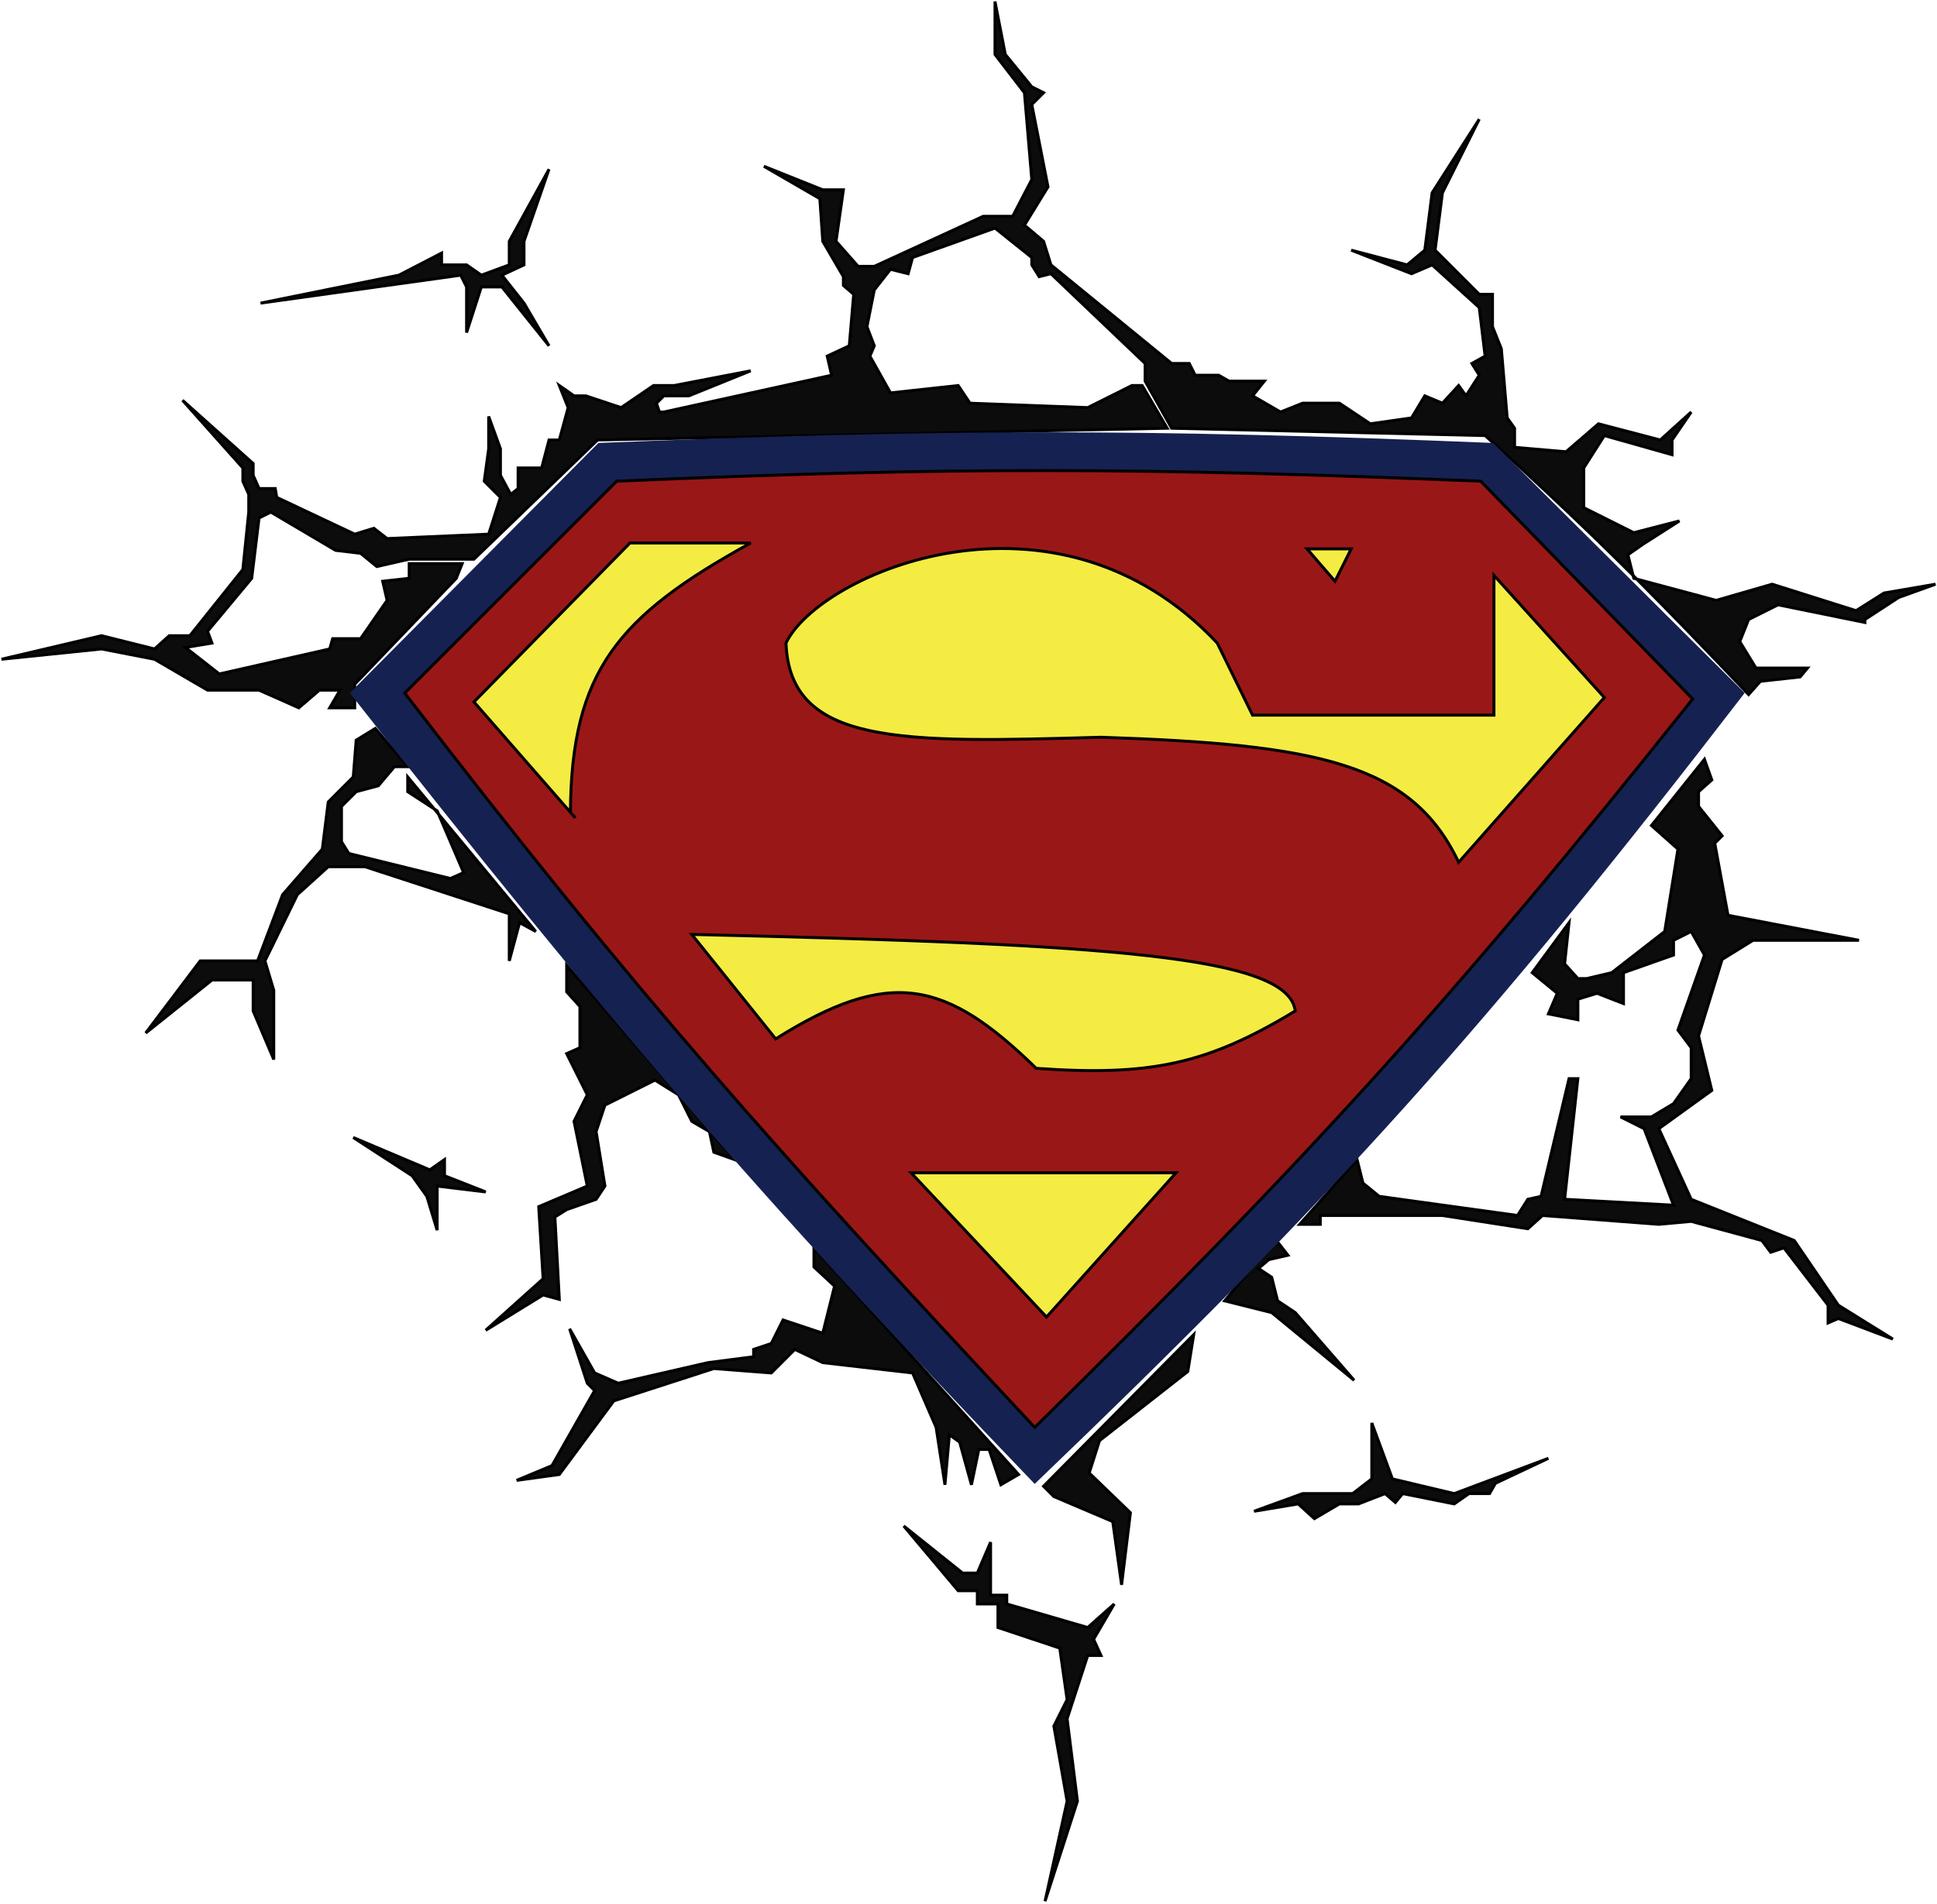 <svg width="658" height="647" viewBox="0 0 658 647" fill="none" xmlns="http://www.w3.org/2000/svg">
<path d="M135.5 93.5L88.5 103L156.5 93.5L158.5 97.5V113L163.5 97.5H170.5L186.5 117.5L178 103L170.5 93.5L178 90V82L186.5 57.5L173 82V90L163.5 93.5L158.5 90H150V86L135.5 93.5Z" fill="#0D0C0C" stroke="black"/>
<path d="M448.5 416H441.5L461 394L463 402L468.5 406.5L515.5 413L519 407.5L523.5 406.5L533 366.5H536L531.5 407.5L568.5 409.5L558.5 383.5L550.5 379.5H561L568.5 375L574.5 366.5V356L570 350L579 324.5L574.5 316.5L568.5 319.5V324.5L551.5 330.5V341L542.5 337.5L536 339.5V346.5L526 344.5L529 337.5L520.5 330.5L533 313.5L531.5 327.5L536 332.5H539L547.5 330.5L565.5 316.5L570 288.5L561 280.5L579 258L581.5 265L577 269V274L585 284L582.5 286.5L587 311L631.5 319.5H595.5L585 326L577 352L581.5 370.5L563.5 383.5L574.5 407.5L609.5 421.5L624.5 443.5L643 455L624.5 448L621 449.5V443.5L606 424L601.5 425.5L598.5 421.5L574.5 415L563.5 416L524 413L519 417.5L490 413H483.5H448.5V416Z" fill="#0D0C0C" stroke="black"/>
<path d="M432 446L460 469L440 446L434 442L432 434L427.5 431L431 428L437.5 426.5L434 422L425 431L416 442L432 446Z" fill="#0D0C0C" stroke="black"/>
<path d="M120.5 240.5H112L115.5 234.5H108.5L101.5 240.5L88 234.5H70.5L52.5 224L34.5 220.5L0.5 224L34.5 216L52.5 220.5L57.5 216H64.5L82.5 193.5L84.5 174V168L82.5 163.5V159L62 136L86 157.5V161.5L88 166H93.5L94 169L120.5 181.5L127 179.5L131.5 183L166 181.5L170 169L164.5 163.5L166 152.5V141.5L170 152.5V161.5L173.5 168L176 166V163.5V159H184L186.5 149.5H190L193 138.5L190 131L195 134.5H199L211 138.5L222 131H229L255 126L234 134.5H225.5L223 137L224 140H225.5L282.5 127.5L281 121L288.5 117.5L290 100L286.5 97V94L279.5 82L278.5 67.5L259.5 56.5L279.5 64.5H286.5L284 82L291.5 90.5H297L334 73.5H344L350.5 61L348 31.5L338 18.5V0.5L341.5 18.5L350.5 29.5L354.5 31.5L350.5 35.5L356 63.5L348 76.5L354.5 82L357 90L398 123.5H404L406 127.5H414L417.5 129.5H429.5L425.5 134.5L435 140L442.5 137H455L465.5 144L479.5 142L484 134.5L490 137L495.5 131L498 134.5L502.5 127.5L500 123.5L504.5 121L502.5 104.5L486.5 90L479.5 93L459 85L478 90L484 85L486.5 65.5L502.5 40.5L490 65.5L487.5 85L502.5 100H507V111L510 118.5L512 142L514.5 145.5V152L532 153.5L543 144L564 149.5L574.5 140L568 149.5V154.5L545 148L538 159V172.5L555 181L570.5 177L558 185L553 188.5L554.754 195.515C555.172 195.933 555.591 196.351 556.011 196.771L583 204L602 198.5L630.5 207.5L640 201.5L657.5 198.5L645 203L633.5 210.5V211.5L604 205.5L594 210.5L591 218L596.5 227H614L611.5 230L598 231.5L594 236C579.454 220.67 567.567 208.334 556.011 196.771L555 196.5L554.754 195.515C539.399 180.195 524.479 166.102 504.5 148L398 145.5L389 129.5V127.5V123.5L357 93L353 94L350.5 90V87.5L338 77.5L310 87.5L308.5 93L302.5 91.5L297 98.5L294.5 111L297 117.5L295.5 121L302.5 133.5L325.5 131L329.5 137L369.5 138.5L384.5 131H388L396.5 145.5L203 149.5L161 190H139L128 192.5L122.5 188L114 187L92 174L88 176L85.5 196.5L70.5 214.5L72 218.5L63 220L74.5 229L112 220.5L113 217H122.5L131.5 204L130 197.5L139 196.5V191.5H157L155 196.5L120.5 232.5V240.5Z" fill="#0D0C0C" stroke="black"/>
<path d="M182 316.5L176.5 313.5L173 326.5V310.5L124 294.5H111.5L101 304L90 326.5L93 336.5V343.5V360L86 343.5V339.5V333H72L49.5 351L68 326.5H83H87.5L96 304L109.5 288.5L111.5 272.5L120 264L121 251.5L127.5 247.5L138.5 260.5H134L128.5 267L121 269L116 274V286L118.5 290L153 298.5L157.5 296.5L149.005 276.679L147.478 274.836L138.5 269V264L147.478 274.836L148.5 275.5L149.005 276.679L182 316.5Z" fill="#0D0C0C" stroke="black"/>
<path d="M148.5 403V416V418L145 406.5L140 399.5L120 386.5L146 397.5L151 394V399.5L165 405L148.5 403Z" fill="#0D0C0C" stroke="black"/>
<path d="M340 504.5L346 501L276.5 424V430.5L283.5 437L279.5 453L266 448.5L262 456.5L256 458.5V461L240.5 463L210 470L202 466.5L193.5 451.5L199.5 470L202 472.5L187.5 498L175.5 503L190 501L208.5 476L242.5 465L262 466.5L270 458.5L279.5 463L310 466.5L318 485L321 504.5L322.5 487.5L326 490L330 504.5L332.5 492.5H336L340 504.5Z" fill="#0D0C0C" stroke="black"/>
<path d="M442.5 507.5L426 513.5L441 511L446.5 516L455 511H461.5L470.5 507.5L474 510.5L476.5 507.5L494 511L499 507.5H506L508 504L526 495.5L494 507.5L473 502.5L466 483.5V502.5L459.5 507.5H442.5Z" fill="#0D0C0C" stroke="black"/>
<path d="M366 612L355 646L362.5 612L358 586.5L362.5 577.5L360 560L339 553V545H332V540.5H325.5L307 518.5L327 534.5H332L336.5 524V542H342V545L369.5 553L378.5 545L371.5 557L374 562.5H369.5L362.5 584L366 612Z" fill="#0D0C0C" stroke="black"/>
<path d="M358 508.5L354.5 505L405.5 453.5L403.5 466L373.5 489.5L370 500.5L384 514L381 538.5L378 517L358 508.5Z" fill="#0D0C0C" stroke="black"/>
<path d="M249.5 394L242.5 391.5L241 384.5L235 381L230.5 372L222.5 367L205.5 375.5L202.5 384.5L205.5 403L202.5 407.5L192.5 411L188.5 413.5L190 441.5L184.5 440L165 452L184.5 434.5L183 410L199.5 403L195 381L199.5 372L192.5 358L197 356V342L192.5 337V328L230.5 372L249.5 394Z" fill="#0D0C0C" stroke="black"/>
<path d="M119.5 235.5C206.077 345.629 256.57 404.722 351.5 503.5C452.881 406.304 505.647 347.734 592 235.5L507 151C388.478 146.169 322.022 146.217 203.5 151L119.5 235.5Z" fill="#152151" stroke="#152151"/>
<path d="M137.5 235.5C216.335 338.171 264.295 391.578 351.5 485C444.028 393.973 493.27 340.111 575 237.5L503 163.5C387.809 158.813 323.517 158.568 209.5 163.5L137.5 235.5Z" fill="#9A1717" stroke="black"/>
<path d="M459 186.5H444L453.5 197.5L459 186.5Z" fill="#F4EC43" stroke="black"/>
<path d="M374 250.5C447.561 252.933 479.609 259.285 495.5 293L545 237L507.5 195.5V243H425.5L413.5 218.5C358.513 159.958 278.317 194.794 267 218.5C268.386 253.296 306.03 252.455 374 250.5Z" fill="#F4EC43" stroke="black"/>
<path d="M263.5 353L235 317.5C377.889 320.815 437.621 324.892 440 343.5C410.021 361.681 390.663 365.729 352 363C321.369 333.106 302.345 328.581 263.5 353Z" fill="#F4EC43" stroke="black"/>
<path d="M214 184.5L161 238.5L193.77 276C194.087 228.004 209.975 209.26 255 184.5H214Z" fill="#F4EC43"/>
<path d="M193.77 276L161 238.5L214 184.5H255C209.975 209.26 194.087 228.004 193.77 276ZM193.77 276L195.459 277.932" stroke="black"/>
<path d="M309.5 398.5L355.5 447.5L399.5 398.5H309.5Z" fill="#F4EC43" stroke="black"/>
</svg>
